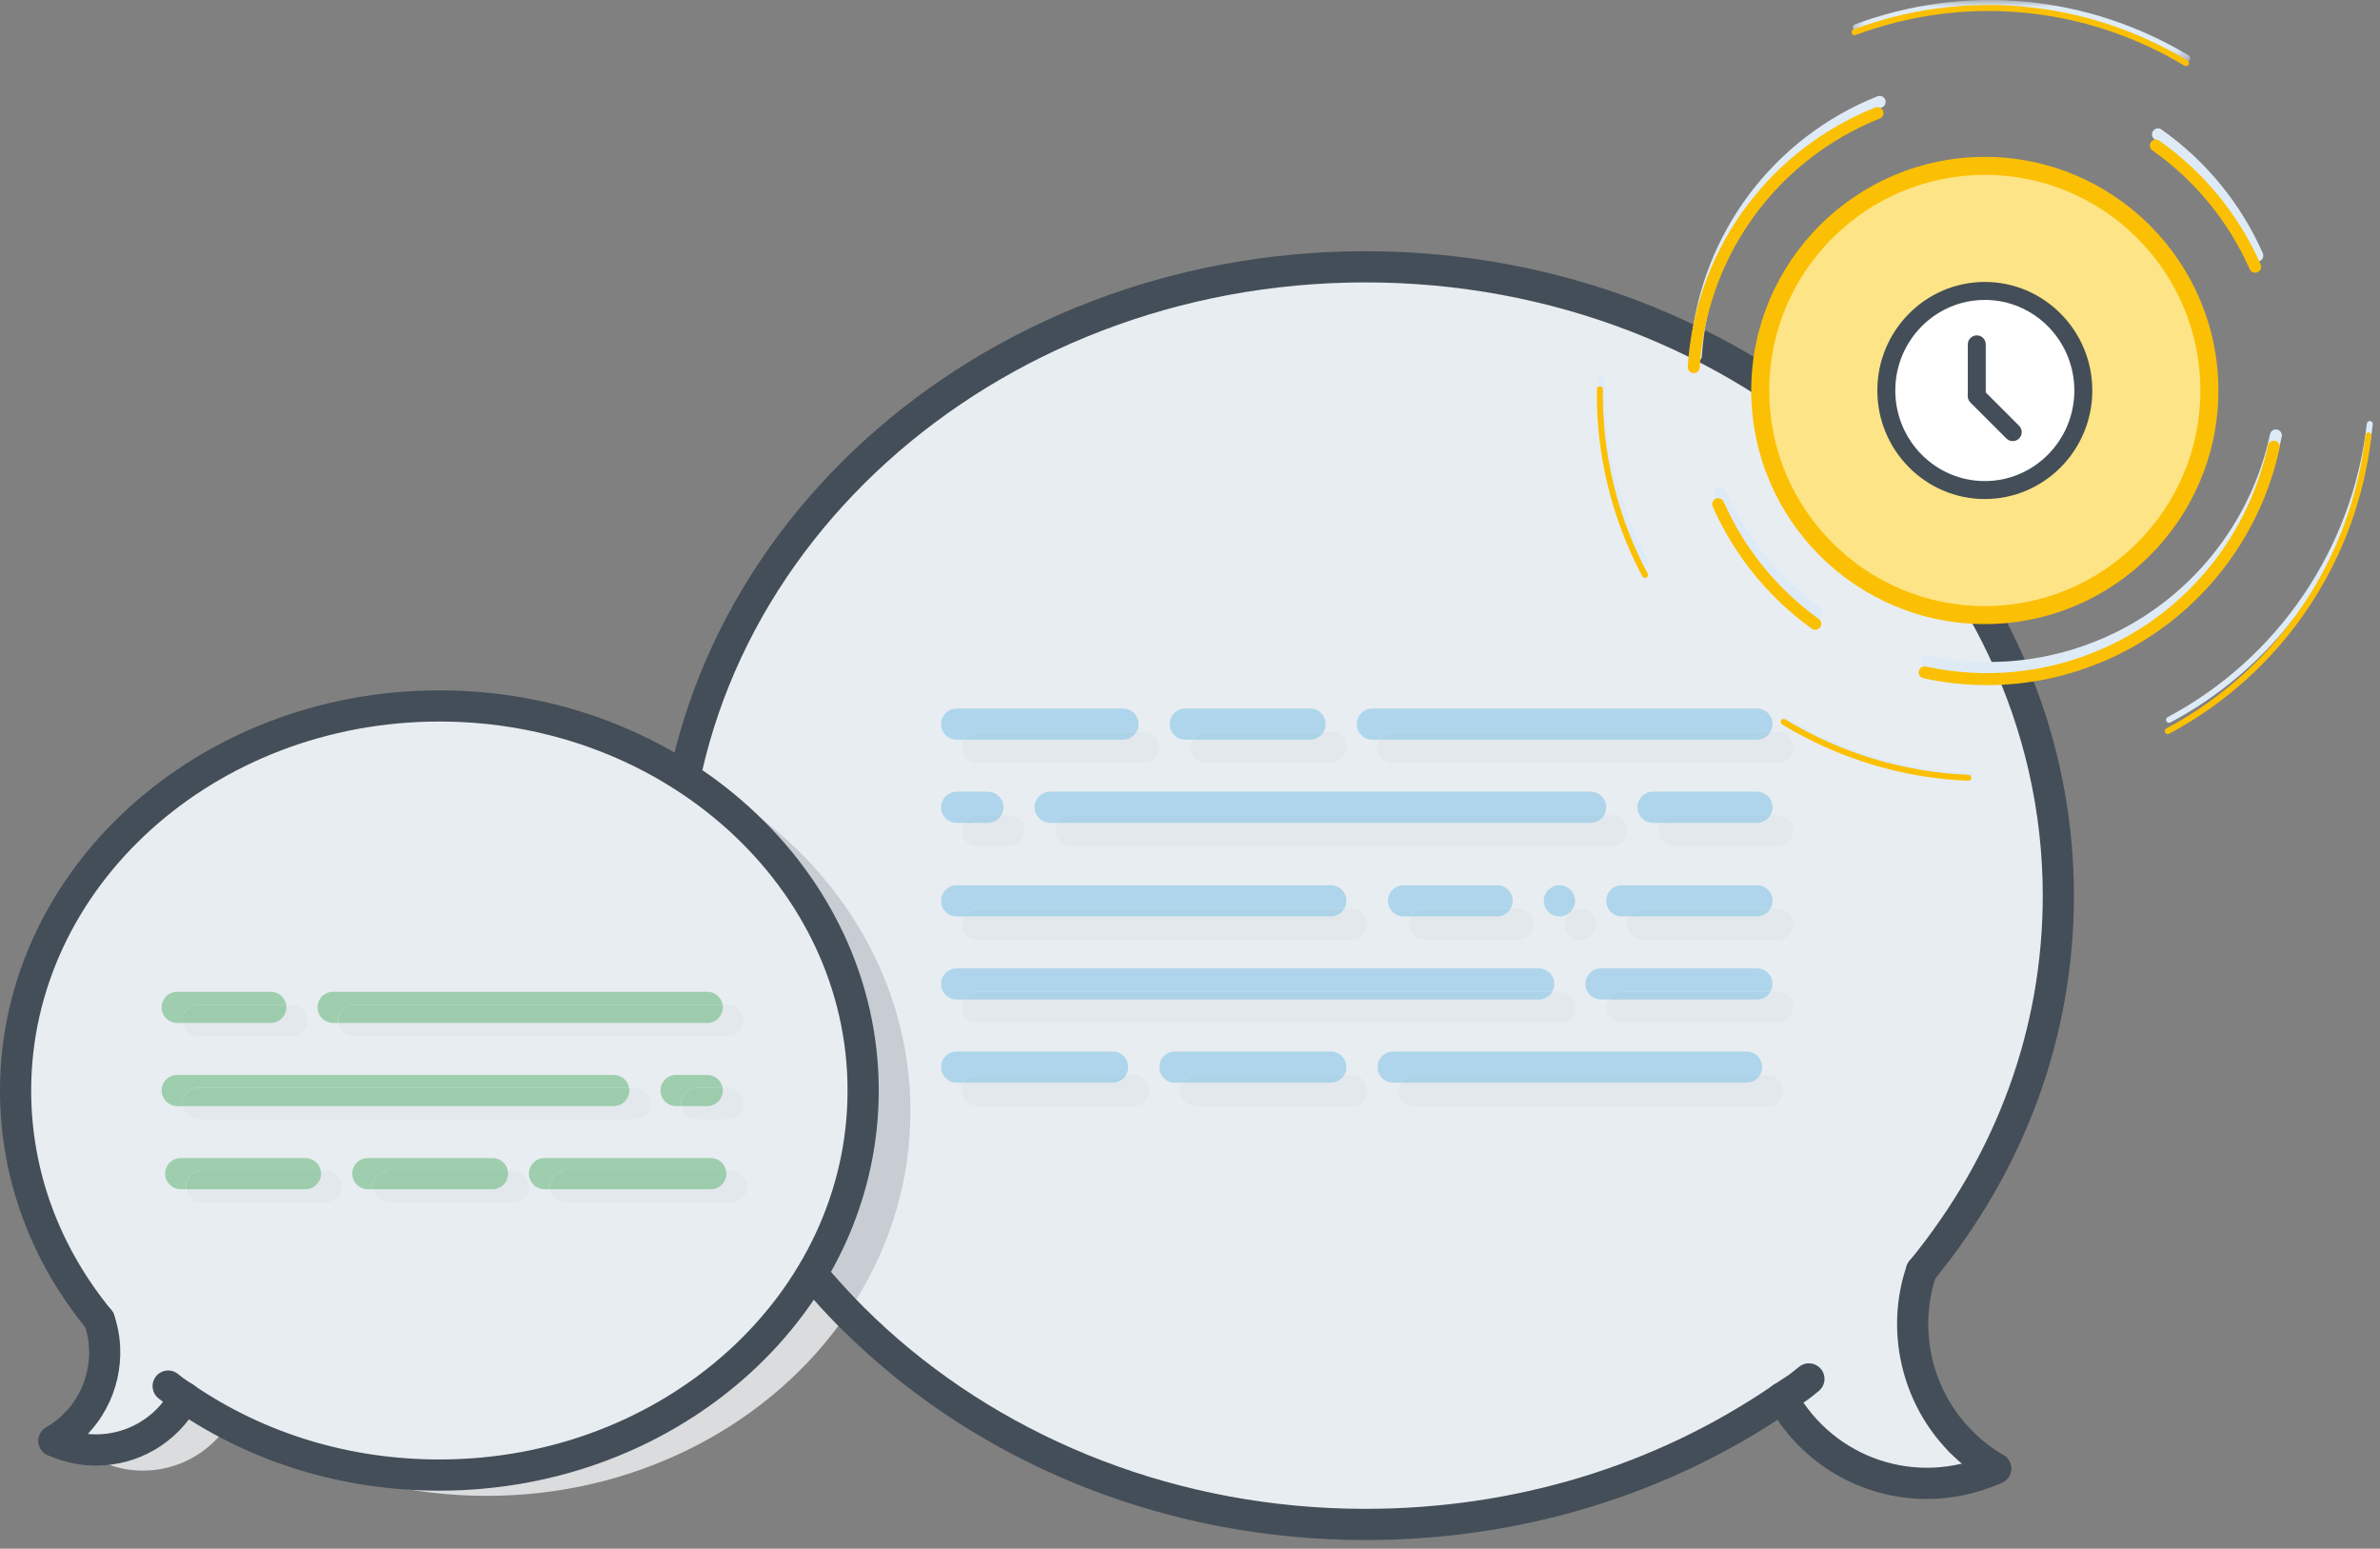 <?xml version="1.0" encoding="UTF-8"?>
<svg width="229px" height="149px" viewBox="0 0 229 149" version="1.1" xmlns="http://www.w3.org/2000/svg" xmlns:xlink="http://www.w3.org/1999/xlink">
    <rect x="0" y="0" width="229" height="149" fill="#808080" stroke="none"/>
    <!-- Generator: Sketch 40.3 (33839) - http://www.bohemiancoding.com/sketch -->
    <title>Illustration_2</title>
    <desc>Created with Sketch.</desc>
    <defs>
        <polygon id="path-1" points="32.752 0.83 0.278 0.83 0.278 6.713 32.752 6.713"></polygon>
    </defs>
    <g id="Page-1" stroke="none" stroke-width="1" fill="none" fill-rule="evenodd">
        <g id="Illustration_2" transform="translate(0, -1)">
            <g id="Page-1">
                <g id="Illustration_2">
                    <g id="Page-1">
                        <path d="M171.48,135.5 C160.32,143.14 146.44,147.67 131.38,147.67 C94.56,147.67 64.71,120.58 64.71,87.17 C64.71,53.76 94.56,26.67 131.38,26.67 C168.2,26.67 198.05,53.76 198.05,87.17 C198.05,100.7 193.15,113.19 184.88,123.27 C182.91,129.01 184.4,135.35 188.61,139.63 C189.6,140.64 190.72,141.54 192.01,142.29 C184.37,145.72 175.49,142.68 171.48,135.5" id="Fill-1" fill="#E8EDF1"></path>
                        <path d="M171.481,137 C171.002,137 170.533,136.771 170.242,136.347 C169.774,135.663 169.95,134.729 170.633,134.262 C171.193,133.879 171.507,133.68 171.741,133.531 C172.122,133.288 172.237,133.216 173.101,132.509 C173.742,131.985 174.687,132.079 175.211,132.721 C175.736,133.361 175.641,134.307 175,134.831 C174.044,135.613 173.842,135.75 173.35,136.063 C173.134,136.2 172.844,136.384 172.327,136.738 C172.068,136.915 171.773,137 171.481,137" id="Fill-3" fill="#444E58"></path>
                        <path d="M131.38,149.17 C93.791,149.17 63.21,121.356 63.21,87.17 C63.21,52.984 93.791,25.17 131.38,25.17 C168.97,25.17 199.551,52.984 199.551,87.17 C199.551,100.637 194.879,113.449 186.039,124.222 C185.515,124.861 184.568,124.956 183.929,124.43 C183.288,123.904 183.194,122.96 183.721,122.32 C192.114,112.089 196.551,99.935 196.551,87.17 C196.551,54.637 167.316,28.17 131.38,28.17 C95.446,28.17 66.21,54.637 66.21,87.17 C66.21,119.703 95.446,146.17 131.38,146.17 C145.681,146.17 159.255,142.053 170.633,134.263 C171.317,133.794 172.25,133.97 172.718,134.652 C173.187,135.336 173.012,136.269 172.328,136.737 C160.449,144.871 146.289,149.17 131.38,149.17" id="Fill-5" fill="#444E58"></path>
                        <path d="M185.393,145.22 C179.246,145.22 173.371,141.959 170.171,136.232 C169.767,135.508 170.026,134.595 170.749,134.191 C171.472,133.79 172.387,134.044 172.79,134.769 C176.484,141.38 184.485,144.026 191.397,140.922 C192.152,140.58 193.041,140.92 193.379,141.676 C193.719,142.432 193.381,143.32 192.625,143.658 C190.27,144.716 187.81,145.22 185.393,145.22" id="Fill-7" fill="#444E58"></path>
                        <path d="M192.01,143.79 C191.753,143.79 191.494,143.725 191.257,143.587 C189.916,142.808 188.665,141.829 187.539,140.68 C186.959,140.088 186.969,139.138 187.561,138.559 C188.153,137.979 189.102,137.989 189.682,138.58 C190.633,139.551 191.642,140.34 192.765,140.993 C193.481,141.409 193.724,142.328 193.308,143.044 C193.03,143.522 192.527,143.79 192.01,143.79" id="Fill-9" fill="#444E58"></path>
                        <path d="M188.61,141.13 C188.222,141.13 187.835,140.981 187.541,140.682 C182.937,136.002 181.336,128.977 183.461,122.783 C183.73,122 184.577,121.58 185.367,121.852 C186.15,122.121 186.567,122.974 186.298,123.758 C184.539,128.885 185.866,134.702 189.679,138.578 C190.26,139.169 190.253,140.118 189.662,140.699 C189.37,140.986 188.99,141.13 188.61,141.13" id="Fill-11" fill="#444E58"></path>
                        <path d="M146.051,88.42 L145.35,88.42 C145.091,88.868 144.606,89.17 144.051,89.17 L135.752,89.17 C135.624,89.391 135.551,89.647 135.551,89.92 C135.551,90.748 136.223,91.42 137.051,91.42 L146.051,91.42 C146.879,91.42 147.551,90.748 147.551,89.92 C147.551,89.092 146.879,88.42 146.051,88.42" id="Fill-13" fill="#E3E8EC"></path>
                        <path d="M152.04,88.423 C151.945,88.423 151.85,88.432 151.756,88.449 C151.656,88.468 151.566,88.499 151.476,88.528 L151.217,88.668 L150.986,88.858 C150.707,89.138 150.546,89.528 150.546,89.919 C150.546,90.119 150.587,90.308 150.666,90.499 C150.736,90.678 150.846,90.839 150.986,90.978 C151.127,91.119 151.296,91.228 151.476,91.308 C151.656,91.379 151.846,91.419 152.046,91.419 C152.246,91.419 152.446,91.379 152.626,91.308 C152.806,91.228 152.966,91.119 153.106,90.978 C153.247,90.839 153.356,90.678 153.436,90.499 C153.516,90.308 153.547,90.119 153.547,89.919 C153.547,89.818 153.537,89.728 153.516,89.629 C153.497,89.528 153.476,89.438 153.436,89.349 L153.297,89.089 L153.106,88.858 C152.832,88.576 152.439,88.423 152.04,88.423" id="Fill-15" fill="#E3E8EC"></path>
                        <path d="M171.051,88.42 L170.35,88.42 C170.091,88.868 169.606,89.17 169.051,89.17 L156.752,89.17 C156.624,89.391 156.551,89.647 156.551,89.92 C156.551,90.748 157.223,91.42 158.051,91.42 L171.051,91.42 C171.879,91.42 172.551,90.748 172.551,89.92 C172.551,89.092 171.879,88.42 171.051,88.42" id="Fill-17" fill="#E3E8EC"></path>
                        <path d="M130.051,88.42 L129.35,88.42 C129.091,88.868 128.606,89.17 128.051,89.17 L92.752,89.17 C92.624,89.391 92.551,89.647 92.551,89.92 C92.551,90.748 93.223,91.42 94.051,91.42 L130.051,91.42 C130.879,91.42 131.551,90.748 131.551,89.92 C131.551,89.092 130.879,88.42 130.051,88.42" id="Fill-19" fill="#E3E8EC"></path>
                        <path d="M171.051,96.42 L170.35,96.42 C170.091,96.868 169.606,97.17 169.051,97.17 L154.752,97.17 C154.624,97.391 154.551,97.647 154.551,97.92 C154.551,98.748 155.223,99.42 156.051,99.42 L171.051,99.42 C171.879,99.42 172.551,98.748 172.551,97.92 C172.551,97.092 171.879,96.42 171.051,96.42" id="Fill-21" fill="#E3E8EC"></path>
                        <path d="M109.05,104.42 L108.35,104.42 C108.091,104.868 107.606,105.17 107.05,105.17 L92.751,105.17 C92.624,105.391 92.55,105.647 92.55,105.92 C92.55,106.748 93.222,107.42 94.05,107.42 L109.05,107.42 C109.879,107.42 110.55,106.748 110.55,105.92 C110.55,105.092 109.879,104.42 109.05,104.42" id="Fill-23" fill="#E3E8EC"></path>
                        <path d="M130.051,104.42 L129.35,104.42 C129.091,104.868 128.606,105.17 128.051,105.17 L113.752,105.17 C113.624,105.391 113.551,105.647 113.551,105.92 C113.551,106.748 114.223,107.42 115.051,107.42 L130.051,107.42 C130.879,107.42 131.551,106.748 131.551,105.92 C131.551,105.092 130.879,104.42 130.051,104.42" id="Fill-25" fill="#E3E8EC"></path>
                        <path d="M170.051,104.42 L169.35,104.42 C169.091,104.868 168.606,105.17 168.051,105.17 L134.752,105.17 C134.624,105.391 134.551,105.647 134.551,105.92 C134.551,106.748 135.223,107.42 136.051,107.42 L170.051,107.42 C170.879,107.42 171.551,106.748 171.551,105.92 C171.551,105.092 170.879,104.42 170.051,104.42" id="Fill-27" fill="#E3E8EC"></path>
                        <path d="M150.051,96.42 L149.35,96.42 C149.091,96.868 148.606,97.17 148.051,97.17 L92.752,97.17 C92.624,97.391 92.551,97.647 92.551,97.92 C92.551,98.748 93.223,99.42 94.051,99.42 L150.051,99.42 C150.879,99.42 151.551,98.748 151.551,97.92 C151.551,97.092 150.879,96.42 150.051,96.42" id="Fill-29" fill="#E3E8EC"></path>
                        <path d="M155.051,79.42 L154.35,79.42 C154.091,79.868 153.606,80.17 153.051,80.17 L101.752,80.17 C101.624,80.39 101.551,80.646 101.551,80.92 C101.551,81.748 102.223,82.42 103.051,82.42 L155.051,82.42 C155.879,82.42 156.551,81.748 156.551,80.92 C156.551,80.092 155.879,79.42 155.051,79.42" id="Fill-31" fill="#E3E8EC"></path>
                        <path d="M171.051,79.42 L170.35,79.42 C170.09,79.868 169.606,80.17 169.051,80.17 L159.752,80.17 C159.624,80.39 159.551,80.646 159.551,80.92 C159.551,81.748 160.223,82.42 161.051,82.42 L171.051,82.42 C171.879,82.42 172.551,81.748 172.551,80.92 C172.551,80.092 171.879,79.42 171.051,79.42" id="Fill-33" fill="#E3E8EC"></path>
                        <path d="M97.051,79.42 L96.35,79.42 C96.091,79.868 95.606,80.17 95.051,80.17 L92.752,80.17 C92.624,80.39 92.551,80.646 92.551,80.92 C92.551,81.748 93.223,82.42 94.051,82.42 L97.051,82.42 C97.879,82.42 98.551,81.748 98.551,80.92 C98.551,80.092 97.879,79.42 97.051,79.42" id="Fill-35" fill="#E3E8EC"></path>
                        <path d="M171.051,71.42 L170.35,71.42 C170.091,71.868 169.606,72.17 169.051,72.17 L132.752,72.17 C132.624,72.391 132.551,72.647 132.551,72.92 C132.551,73.748 133.223,74.42 134.051,74.42 L171.051,74.42 C171.879,74.42 172.551,73.748 172.551,72.92 C172.551,72.092 171.879,71.42 171.051,71.42" id="Fill-37" fill="#E3E8EC"></path>
                        <path d="M128.051,71.42 L127.35,71.42 C127.091,71.868 126.606,72.17 126.051,72.17 L114.751,72.17 C114.624,72.391 114.551,72.647 114.551,72.92 C114.551,73.748 115.223,74.42 116.051,74.42 L128.051,74.42 C128.879,74.42 129.551,73.748 129.551,72.92 C129.551,72.092 128.879,71.42 128.051,71.42" id="Fill-39" fill="#E3E8EC"></path>
                        <path d="M110.051,71.42 L109.35,71.42 C109.091,71.868 108.606,72.17 108.051,72.17 L92.752,72.17 C92.624,72.391 92.551,72.647 92.551,72.92 C92.551,73.748 93.223,74.42 94.051,74.42 L110.051,74.42 C110.879,74.42 111.551,73.748 111.551,72.92 C111.551,72.092 110.879,71.42 110.051,71.42" id="Fill-41" fill="#E3E8EC"></path>
                        <path d="M62.272,73.666 C63.047,74.062 63.804,74.48 64.546,74.92 C64.569,74.818 64.591,74.719 64.614,74.616 C63.846,74.278 63.066,73.961 62.272,73.666 M77.3,124.876 C70.182,135.682 57.164,142.92 42.28,142.92 C36.812,142.92 31.598,141.943 26.834,140.172 C32.743,143.195 39.563,144.92 46.83,144.92 C60.926,144.92 73.348,138.429 80.67,128.563 C79.496,127.374 78.372,126.144 77.3,124.876" id="Fill-43" fill="#DADCDE"></path>
                        <path d="M67.389,75.962 C67.339,76.195 67.291,76.431 67.244,76.665 C76.861,83.434 83.05,94.023 83.05,105.92 C83.05,111.741 81.568,117.249 78.928,122.15 C80.021,123.489 81.176,124.786 82.387,126.036 C85.706,120.681 87.6,114.5 87.6,107.92 C87.6,94.292 79.481,82.382 67.389,75.962" id="Fill-45" fill="#C7CDD2"></path>
                        <path d="M64.614,74.617 C64.591,74.719 64.569,74.818 64.546,74.921 C65.472,75.47 66.372,76.052 67.244,76.666 C67.291,76.432 67.339,76.196 67.389,75.963 C66.486,75.483 65.559,75.034 64.614,74.617 M78.928,122.15 C78.426,123.082 77.883,123.991 77.3,124.877 C78.371,126.145 79.496,127.375 80.67,128.563 C81.278,127.744 81.851,126.901 82.387,126.036 C81.176,124.787 80.021,123.49 78.928,122.15" id="Fill-47" fill="#444E58"></path>
                        <path d="M17.75,135.48 C16.407,137.886 14.171,139.531 11.655,140.183 C11.088,140.724 10.457,141.214 9.751,141.63 C11.055,142.217 12.418,142.494 13.758,142.494 C17.02,142.494 20.151,140.852 21.98,138.015 C20.509,137.249 19.098,136.401 17.75,135.48" id="Fill-49" fill="#DADCDE"></path>
                        <path d="M17.75,135.48 C15.3,139.87 9.87,141.73 5.2,139.63 C5.981,139.17 6.67,138.62 7.28,138.01 C9.851,135.39 10.761,131.51 9.56,128 C4.5,121.83 1.5,114.2 1.5,105.92 C1.5,85.49 19.761,68.92 42.281,68.92 C64.8,68.92 83.05,85.49 83.05,105.92 C83.05,126.35 64.8,142.92 42.281,142.92 C33.071,142.92 24.581,140.15 17.75,135.48" id="Fill-51" fill="#E8EDF1"></path>
                        <path d="M17.749,136.981 C17.454,136.981 17.156,136.894 16.896,136.714 C16.581,136.496 16.408,136.383 16.279,136.3 C15.985,136.112 15.842,136.014 15.238,135.528 C14.594,135.007 14.493,134.064 15.014,133.417 C15.533,132.773 16.476,132.671 17.123,133.194 C17.609,133.585 17.693,133.643 17.906,133.78 C18.053,133.875 18.248,134.001 18.603,134.248 C19.285,134.719 19.455,135.654 18.983,136.334 C18.692,136.755 18.225,136.981 17.749,136.981" id="Fill-53" fill="#444E58"></path>
                        <path d="M42.28,144.42 C33.047,144.42 24.272,141.757 16.903,136.719 C16.219,136.251 16.044,135.317 16.511,134.634 C16.98,133.95 17.913,133.775 18.596,134.242 C25.465,138.938 33.654,141.42 42.28,141.42 C63.934,141.42 81.551,125.495 81.551,105.92 C81.551,86.345 63.934,70.42 42.28,70.42 C20.621,70.42 3,86.345 3,105.92 C3,113.585 5.67,120.891 10.72,127.049 C11.246,127.69 11.152,128.635 10.511,129.16 C9.87,129.684 8.926,129.592 8.4,128.951 C2.905,122.251 0,114.286 0,105.92 C0,84.691 18.967,67.42 42.28,67.42 C65.588,67.42 84.551,84.691 84.551,105.92 C84.551,127.149 65.588,144.42 42.28,144.42" id="Fill-55" fill="#444E58"></path>
                        <path d="M9.253,142.008 C7.692,142.008 6.106,141.682 4.585,140.998 C3.829,140.658 3.492,139.771 3.832,139.015 C4.172,138.259 5.063,137.923 5.815,138.262 C9.765,140.037 14.331,138.529 16.44,134.75 C16.845,134.027 17.76,133.767 18.481,134.171 C19.204,134.574 19.464,135.488 19.06,136.211 C16.999,139.905 13.214,142.008 9.253,142.008" id="Fill-57" fill="#444E58"></path>
                        <path d="M5.201,141.13 C4.687,141.13 4.187,140.866 3.908,140.392 C3.487,139.678 3.724,138.759 4.438,138.338 C5.075,137.962 5.674,137.495 6.219,136.95 C6.805,136.362 7.754,136.364 8.34,136.948 C8.927,137.533 8.927,138.484 8.342,139.069 C7.618,139.795 6.817,140.418 5.962,140.922 C5.722,141.064 5.461,141.13 5.201,141.13" id="Fill-59" fill="#444E58"></path>
                        <path d="M7.28,139.51 C6.901,139.51 6.521,139.367 6.229,139.08 C5.638,138.5 5.63,137.551 6.21,136.959 C8.384,134.742 9.143,131.416 8.141,128.486 C7.873,127.701 8.291,126.849 9.075,126.581 C9.86,126.31 10.712,126.731 10.979,127.515 C12.345,131.509 11.313,136.041 8.35,139.061 C8.057,139.36 7.669,139.51 7.28,139.51" id="Fill-61" fill="#444E58"></path>
                        <path d="M28.051,97.67 L27.53,97.67 C27.544,97.751 27.551,97.835 27.551,97.92 C27.551,98.748 26.879,99.42 26.051,99.42 L17.572,99.42 C17.691,100.129 18.308,100.67 19.051,100.67 L28.051,100.67 C28.879,100.67 29.551,99.998 29.551,99.17 C29.551,98.342 28.879,97.67 28.051,97.67" id="Fill-63" fill="#E3E8EC"></path>
                        <path d="M70.051,97.67 L69.53,97.67 C69.544,97.751 69.551,97.835 69.551,97.92 C69.551,98.748 68.879,99.42 68.051,99.42 L32.571,99.42 C32.691,100.129 33.308,100.67 34.051,100.67 L70.051,100.67 C70.879,100.67 71.551,99.998 71.551,99.17 C71.551,98.342 70.879,97.67 70.051,97.67" id="Fill-65" fill="#E3E8EC"></path>
                        <path d="M61.05,105.67 L60.531,105.67 C60.544,105.751 60.55,105.835 60.55,105.92 C60.55,106.748 59.879,107.42 59.05,107.42 L17.572,107.42 C17.691,108.129 18.308,108.67 19.05,108.67 L61.05,108.67 C61.879,108.67 62.55,107.998 62.55,107.17 C62.55,106.342 61.879,105.67 61.05,105.67" id="Fill-67" fill="#E3E8EC"></path>
                        <path d="M70.051,105.67 L69.53,105.67 C69.544,105.751 69.551,105.835 69.551,105.92 C69.551,106.748 68.879,107.42 68.051,107.42 L65.572,107.42 C65.691,108.129 66.308,108.67 67.051,108.67 L70.051,108.67 C70.879,108.67 71.551,107.998 71.551,107.17 C71.551,106.342 70.879,105.67 70.051,105.67" id="Fill-69" fill="#E3E8EC"></path>
                        <path d="M31.391,113.67 L30.87,113.67 C30.884,113.751 30.891,113.835 30.891,113.92 C30.891,114.748 30.219,115.42 29.391,115.42 L17.912,115.42 C18.031,116.129 18.648,116.67 19.391,116.67 L31.391,116.67 C32.219,116.67 32.891,115.998 32.891,115.17 C32.891,114.342 32.219,113.67 31.391,113.67" id="Fill-71" fill="#E3E8EC"></path>
                        <path d="M49.391,113.67 L48.87,113.67 C48.884,113.751 48.891,113.835 48.891,113.92 C48.891,114.748 48.219,115.42 47.391,115.42 L35.912,115.42 C36.031,116.129 36.648,116.67 37.391,116.67 L49.391,116.67 C50.219,116.67 50.891,115.998 50.891,115.17 C50.891,114.342 50.219,113.67 49.391,113.67" id="Fill-73" fill="#E3E8EC"></path>
                        <path d="M70.391,113.67 L69.87,113.67 C69.884,113.751 69.891,113.835 69.891,113.92 C69.891,114.748 69.219,115.42 68.391,115.42 L52.912,115.42 C53.031,116.129 53.648,116.67 54.391,116.67 L70.391,116.67 C71.219,116.67 71.891,115.998 71.891,115.17 C71.891,114.342 71.219,113.67 70.391,113.67" id="Fill-75" fill="#E3E8EC"></path>
                        <path d="M144.051,86.17 L135.051,86.17 C134.223,86.17 133.551,86.842 133.551,87.67 C133.551,88.498 134.223,89.17 135.051,89.17 L135.752,89.17 C136.011,88.722 136.496,88.42 137.051,88.42 L145.35,88.42 C145.478,88.2 145.551,87.943 145.551,87.67 C145.551,86.842 144.879,86.17 144.051,86.17" id="Fill-77" fill="#AED5EB"></path>
                        <path d="M145.35,88.42 L137.051,88.42 C136.496,88.42 136.011,88.722 135.751,89.17 L144.051,89.17 C144.606,89.17 145.09,88.868 145.35,88.42" id="Fill-79" fill="#ACD3E8"></path>
                        <path d="M150.052,86.169 C149.955,86.169 149.857,86.179 149.757,86.199 L149.477,86.278 L149.217,86.419 L148.986,86.608 C148.707,86.889 148.547,87.278 148.547,87.669 C148.547,87.869 148.587,88.059 148.667,88.249 C148.736,88.429 148.847,88.589 148.986,88.728 C149.127,88.869 149.297,88.978 149.477,89.059 C149.657,89.129 149.857,89.169 150.057,89.169 C150.247,89.169 150.446,89.129 150.627,89.059 C150.807,88.978 150.967,88.869 151.107,88.728 C151.247,88.589 151.357,88.429 151.437,88.249 C151.517,88.059 151.557,87.869 151.557,87.669 C151.557,87.278 151.387,86.889 151.107,86.608 L150.887,86.419 L150.627,86.278 L150.347,86.199 C150.247,86.179 150.149,86.169 150.052,86.169" id="Fill-81" fill="#AED5EB"></path>
                        <path d="M169.051,86.17 L156.051,86.17 C155.223,86.17 154.551,86.842 154.551,87.67 C154.551,88.498 155.223,89.17 156.051,89.17 L156.752,89.17 C157.011,88.722 157.496,88.42 158.051,88.42 L170.35,88.42 C170.478,88.2 170.551,87.943 170.551,87.67 C170.551,86.842 169.879,86.17 169.051,86.17" id="Fill-83" fill="#AED5EB"></path>
                        <path d="M170.35,88.42 L158.051,88.42 C157.496,88.42 157.011,88.722 156.752,89.17 L169.051,89.17 C169.606,89.17 170.091,88.868 170.35,88.42" id="Fill-85" fill="#ACD3E8"></path>
                        <path d="M128.051,86.17 L92.051,86.17 C91.223,86.17 90.551,86.842 90.551,87.67 C90.551,88.498 91.223,89.17 92.051,89.17 L92.751,89.17 C93.011,88.722 93.496,88.42 94.051,88.42 L129.35,88.42 C129.478,88.2 129.551,87.943 129.551,87.67 C129.551,86.842 128.879,86.17 128.051,86.17" id="Fill-87" fill="#AED5EB"></path>
                        <path d="M129.35,88.42 L94.051,88.42 C93.496,88.42 93.011,88.722 92.752,89.17 L128.051,89.17 C128.606,89.17 129.09,88.868 129.35,88.42" id="Fill-89" fill="#ACD3E8"></path>
                        <path d="M169.051,94.17 L154.051,94.17 C153.223,94.17 152.551,94.842 152.551,95.67 C152.551,96.498 153.223,97.17 154.051,97.17 L154.752,97.17 C155.011,96.722 155.496,96.42 156.051,96.42 L170.35,96.42 C170.478,96.2 170.551,95.943 170.551,95.67 C170.551,94.842 169.879,94.17 169.051,94.17" id="Fill-91" fill="#AED5EB"></path>
                        <path d="M170.35,96.42 L156.051,96.42 C155.496,96.42 155.011,96.722 154.752,97.17 L169.051,97.17 C169.606,97.17 170.091,96.868 170.35,96.42" id="Fill-93" fill="#ACD3E8"></path>
                        <path d="M107.051,102.17 L92.051,102.17 C91.223,102.17 90.551,102.842 90.551,103.67 C90.551,104.498 91.223,105.17 92.051,105.17 L92.752,105.17 C93.011,104.722 93.496,104.42 94.051,104.42 L108.35,104.42 C108.478,104.199 108.551,103.943 108.551,103.67 C108.551,102.842 107.879,102.17 107.051,102.17" id="Fill-95" fill="#AED5EB"></path>
                        <path d="M108.35,104.42 L94.051,104.42 C93.496,104.42 93.011,104.722 92.752,105.17 L107.051,105.17 C107.606,105.17 108.09,104.868 108.35,104.42" id="Fill-97" fill="#ACD3E8"></path>
                        <path d="M128.051,102.17 L113.051,102.17 C112.223,102.17 111.551,102.842 111.551,103.67 C111.551,104.498 112.223,105.17 113.051,105.17 L113.752,105.17 C114.011,104.722 114.496,104.42 115.051,104.42 L129.35,104.42 C129.478,104.199 129.551,103.943 129.551,103.67 C129.551,102.842 128.879,102.17 128.051,102.17" id="Fill-99" fill="#AED5EB"></path>
                        <path d="M129.35,104.42 L115.051,104.42 C114.496,104.42 114.011,104.722 113.752,105.17 L128.051,105.17 C128.606,105.17 129.09,104.868 129.35,104.42" id="Fill-101" fill="#ACD3E8"></path>
                        <path d="M168.051,102.17 L134.051,102.17 C133.223,102.17 132.551,102.842 132.551,103.67 C132.551,104.498 133.223,105.17 134.051,105.17 L134.752,105.17 C135.011,104.722 135.496,104.42 136.051,104.42 L169.35,104.42 C169.478,104.199 169.551,103.943 169.551,103.67 C169.551,102.842 168.879,102.17 168.051,102.17" id="Fill-103" fill="#AED5EB"></path>
                        <path d="M169.35,104.42 L136.051,104.42 C135.496,104.42 135.011,104.722 134.752,105.17 L168.051,105.17 C168.606,105.17 169.09,104.868 169.35,104.42" id="Fill-105" fill="#ACD3E8"></path>
                        <path d="M148.051,94.17 L92.051,94.17 C91.223,94.17 90.551,94.842 90.551,95.67 C90.551,96.498 91.223,97.17 92.051,97.17 L92.752,97.17 C93.012,96.722 93.496,96.42 94.051,96.42 L149.35,96.42 C149.478,96.2 149.551,95.943 149.551,95.67 C149.551,94.842 148.879,94.17 148.051,94.17" id="Fill-107" fill="#AED5EB"></path>
                        <path d="M149.35,96.42 L94.051,96.42 C93.496,96.42 93.011,96.722 92.752,97.17 L148.051,97.17 C148.606,97.17 149.09,96.868 149.35,96.42" id="Fill-109" fill="#ACD3E8"></path>
                        <path d="M153.051,77.17 L101.051,77.17 C100.223,77.17 99.551,77.842 99.551,78.67 C99.551,79.498 100.223,80.17 101.051,80.17 L101.752,80.17 C102.012,79.722 102.496,79.42 103.051,79.42 L154.35,79.42 C154.478,79.2 154.551,78.943 154.551,78.67 C154.551,77.842 153.879,77.17 153.051,77.17" id="Fill-111" fill="#AED5EB"></path>
                        <path d="M154.35,79.42 L103.051,79.42 C102.496,79.42 102.011,79.722 101.752,80.17 L153.051,80.17 C153.606,80.17 154.09,79.868 154.35,79.42" id="Fill-113" fill="#ACD3E8"></path>
                        <path d="M169.051,77.17 L159.051,77.17 C158.223,77.17 157.551,77.842 157.551,78.67 C157.551,79.498 158.223,80.17 159.051,80.17 L159.752,80.17 C160.011,79.722 160.496,79.42 161.051,79.42 L170.35,79.42 C170.478,79.2 170.551,78.943 170.551,78.67 C170.551,77.842 169.879,77.17 169.051,77.17" id="Fill-115" fill="#AED5EB"></path>
                        <path d="M170.35,79.42 L161.051,79.42 C160.496,79.42 160.011,79.722 159.752,80.17 L169.051,80.17 C169.606,80.17 170.09,79.868 170.35,79.42" id="Fill-117" fill="#ACD3E8"></path>
                        <path d="M95.051,77.17 L92.051,77.17 C91.223,77.17 90.551,77.842 90.551,78.67 C90.551,79.498 91.223,80.17 92.051,80.17 L92.752,80.17 C93.012,79.722 93.496,79.42 94.051,79.42 L96.35,79.42 C96.478,79.2 96.551,78.943 96.551,78.67 C96.551,77.842 95.879,77.17 95.051,77.17" id="Fill-119" fill="#AED5EB"></path>
                        <path d="M96.35,79.42 L94.051,79.42 C93.496,79.42 93.011,79.722 92.752,80.17 L95.051,80.17 C95.606,80.17 96.091,79.868 96.35,79.42" id="Fill-121" fill="#ACD3E8"></path>
                        <path d="M169.051,69.17 L132.051,69.17 C131.223,69.17 130.551,69.842 130.551,70.67 C130.551,71.498 131.223,72.17 132.051,72.17 L132.752,72.17 C133.011,71.722 133.496,71.42 134.051,71.42 L170.35,71.42 C170.478,71.199 170.551,70.943 170.551,70.67 C170.551,69.842 169.879,69.17 169.051,69.17" id="Fill-123" fill="#AED5EB"></path>
                        <path d="M170.35,71.42 L134.051,71.42 C133.496,71.42 133.011,71.722 132.752,72.17 L169.051,72.17 C169.606,72.17 170.091,71.868 170.35,71.42" id="Fill-125" fill="#ACD3E8"></path>
                        <path d="M126.051,69.17 L114.051,69.17 C113.223,69.17 112.551,69.842 112.551,70.67 C112.551,71.498 113.223,72.17 114.051,72.17 L114.752,72.17 C115.011,71.722 115.496,71.42 116.051,71.42 L127.35,71.42 C127.478,71.199 127.551,70.943 127.551,70.67 C127.551,69.842 126.879,69.17 126.051,69.17" id="Fill-127" fill="#AED5EB"></path>
                        <path d="M127.35,71.42 L116.051,71.42 C115.496,71.42 115.011,71.722 114.751,72.17 L126.051,72.17 C126.606,72.17 127.09,71.868 127.35,71.42" id="Fill-129" fill="#ACD3E8"></path>
                        <path d="M108.051,69.17 L92.051,69.17 C91.223,69.17 90.551,69.842 90.551,70.67 C90.551,71.498 91.223,72.17 92.051,72.17 L92.752,72.17 C93.011,71.722 93.496,71.42 94.051,71.42 L109.35,71.42 C109.478,71.199 109.551,70.943 109.551,70.67 C109.551,69.842 108.879,69.17 108.051,69.17" id="Fill-131" fill="#AED5EB"></path>
                        <path d="M109.35,71.42 L94.051,71.42 C93.496,71.42 93.011,71.722 92.752,72.17 L108.051,72.17 C108.606,72.17 109.091,71.868 109.35,71.42" id="Fill-133" fill="#ACD3E8"></path>
                        <path d="M26.051,96.42 L17.051,96.42 C16.223,96.42 15.551,97.092 15.551,97.92 C15.551,98.748 16.223,99.42 17.051,99.42 L17.572,99.42 C17.558,99.339 17.551,99.255 17.551,99.17 C17.551,98.342 18.223,97.67 19.051,97.67 L27.53,97.67 C27.411,96.961 26.794,96.42 26.051,96.42" id="Fill-135" fill="#9ECEAE"></path>
                        <path d="M27.53,97.67 L19.051,97.67 C18.223,97.67 17.551,98.342 17.551,99.17 C17.551,99.255 17.558,99.338 17.572,99.42 L26.051,99.42 C26.879,99.42 27.551,98.748 27.551,97.92 C27.551,97.835 27.544,97.751 27.53,97.67" id="Fill-137" fill="#9CCCAC"></path>
                        <path d="M68.051,96.42 L32.051,96.42 C31.223,96.42 30.551,97.092 30.551,97.92 C30.551,98.748 31.223,99.42 32.051,99.42 L32.572,99.42 C32.558,99.339 32.551,99.255 32.551,99.17 C32.551,98.342 33.223,97.67 34.051,97.67 L69.53,97.67 C69.411,96.961 68.794,96.42 68.051,96.42" id="Fill-139" fill="#9ECEAE"></path>
                        <path d="M69.53,97.67 L34.051,97.67 C33.223,97.67 32.551,98.342 32.551,99.17 C32.551,99.255 32.558,99.338 32.571,99.42 L68.051,99.42 C68.879,99.42 69.551,98.748 69.551,97.92 C69.551,97.835 69.544,97.751 69.53,97.67" id="Fill-141" fill="#9CCCAC"></path>
                        <path d="M59.051,104.42 L17.051,104.42 C16.223,104.42 15.551,105.092 15.551,105.92 C15.551,106.748 16.223,107.42 17.051,107.42 L17.572,107.42 C17.558,107.339 17.551,107.255 17.551,107.17 C17.551,106.342 18.223,105.67 19.051,105.67 L60.53,105.67 C60.411,104.961 59.794,104.42 59.051,104.42" id="Fill-143" fill="#9ECEAE"></path>
                        <path d="M60.53,105.67 L19.051,105.67 C18.222,105.67 17.551,106.342 17.551,107.17 C17.551,107.255 17.558,107.339 17.572,107.42 L59.051,107.42 C59.879,107.42 60.551,106.748 60.551,105.92 C60.551,105.835 60.544,105.751 60.53,105.67" id="Fill-145" fill="#9CCCAC"></path>
                        <path d="M68.051,104.42 L65.051,104.42 C64.223,104.42 63.551,105.092 63.551,105.92 C63.551,106.748 64.223,107.42 65.051,107.42 L65.572,107.42 C65.558,107.339 65.551,107.255 65.551,107.17 C65.551,106.342 66.223,105.67 67.051,105.67 L69.53,105.67 C69.411,104.961 68.794,104.42 68.051,104.42" id="Fill-147" fill="#9ECEAE"></path>
                        <path d="M69.53,105.67 L67.051,105.67 C66.222,105.67 65.551,106.342 65.551,107.17 C65.551,107.255 65.558,107.339 65.572,107.42 L68.051,107.42 C68.879,107.42 69.551,106.748 69.551,105.92 C69.551,105.835 69.544,105.751 69.53,105.67" id="Fill-149" fill="#9CCCAC"></path>
                        <path d="M29.39,112.42 L17.39,112.42 C16.562,112.42 15.89,113.092 15.89,113.92 C15.89,114.748 16.562,115.42 17.39,115.42 L17.912,115.42 C17.898,115.339 17.89,115.255 17.89,115.17 C17.89,114.342 18.562,113.67 19.39,113.67 L30.869,113.67 C30.75,112.961 30.134,112.42 29.39,112.42" id="Fill-151" fill="#9ECEAE"></path>
                        <path d="M30.87,113.67 L19.391,113.67 C18.563,113.67 17.891,114.342 17.891,115.17 C17.891,115.255 17.898,115.339 17.912,115.42 L29.391,115.42 C30.219,115.42 30.891,114.748 30.891,113.92 C30.891,113.835 30.884,113.751 30.87,113.67" id="Fill-153" fill="#9CCCAC"></path>
                        <path d="M47.391,112.42 L35.391,112.42 C34.562,112.42 33.891,113.092 33.891,113.92 C33.891,114.748 34.562,115.42 35.391,115.42 L35.911,115.42 C35.898,115.339 35.891,115.255 35.891,115.17 C35.891,114.342 36.562,113.67 37.391,113.67 L48.87,113.67 C48.751,112.961 48.133,112.42 47.391,112.42" id="Fill-155" fill="#9ECEAE"></path>
                        <path d="M48.87,113.67 L37.391,113.67 C36.563,113.67 35.891,114.342 35.891,115.17 C35.891,115.255 35.898,115.339 35.912,115.42 L47.391,115.42 C48.219,115.42 48.891,114.748 48.891,113.92 C48.891,113.835 48.884,113.751 48.87,113.67" id="Fill-157" fill="#9CCCAC"></path>
                        <path d="M68.391,112.42 L52.391,112.42 C51.563,112.42 50.891,113.092 50.891,113.92 C50.891,114.748 51.563,115.42 52.391,115.42 L52.912,115.42 C52.898,115.339 52.891,115.255 52.891,115.17 C52.891,114.342 53.563,113.67 54.391,113.67 L69.87,113.67 C69.751,112.961 69.134,112.42 68.391,112.42" id="Fill-159" fill="#9ECEAE"></path>
                        <path d="M69.87,113.67 L54.391,113.67 C53.563,113.67 52.891,114.342 52.891,115.17 C52.891,115.255 52.898,115.339 52.911,115.42 L68.391,115.42 C69.219,115.42 69.891,114.748 69.891,113.92 C69.891,113.835 69.884,113.751 69.87,113.67" id="Fill-161" fill="#9CCCAC"></path>
                        <path d="M169.366,38.57 C169.366,26.635 179.041,16.96 190.976,16.96 C202.911,16.96 212.586,26.635 212.586,38.57 C212.586,50.505 202.911,60.18 190.976,60.18 C179.041,60.18 169.366,50.505 169.366,38.57" id="Fill-163" fill="#E8EDF1"></path>
                        <path d="M169.366,38.57 C169.366,26.635 179.041,16.96 190.976,16.96 C202.911,16.96 212.586,26.635 212.586,38.57 C212.586,50.505 202.911,60.18 190.976,60.18 C179.041,60.18 169.366,50.505 169.366,38.57" id="Fill-165" fill="#FDE486"></path>
                        <path d="M190.976,17.824 C179.537,17.824 170.23,27.13 170.23,38.57 C170.23,50.009 179.537,59.315 190.976,59.315 C202.415,59.315 211.721,50.009 211.721,38.57 C211.721,27.13 202.415,17.824 190.976,17.824 M190.976,61.044 C178.583,61.044 168.502,50.962 168.502,38.57 C168.502,26.177 178.583,16.095 190.976,16.095 C203.368,16.095 213.45,26.177 213.45,38.57 C213.45,50.962 203.368,61.044 190.976,61.044" id="Fill-167" fill="#FBC003"></path>
                        <path d="M174.872,60.52 C174.756,60.52 174.638,60.485 174.537,60.412 C170.374,57.424 167.077,53.363 165.001,48.667 C164.873,48.376 165.005,48.035 165.296,47.906 C165.589,47.779 165.927,47.91 166.056,48.201 C168.048,52.709 171.214,56.608 175.209,59.476 C175.467,59.661 175.527,60.021 175.341,60.28 C175.228,60.437 175.052,60.52 174.872,60.52" id="Fill-169" fill="#DEEBF7"></path>
                        <path d="M163.175,35.822 L163.138,35.821 C162.821,35.801 162.579,35.527 162.599,35.209 C163.286,24.424 169.842,15.015 179.71,10.653 C179.977,10.536 180.246,10.427 180.514,10.32 L180.644,10.268 C180.941,10.15 181.275,10.293 181.393,10.588 C181.512,10.883 181.368,11.219 181.074,11.337 L180.942,11.39 C180.687,11.492 180.431,11.595 180.176,11.707 C170.702,15.895 164.409,24.928 163.75,35.282 C163.73,35.587 163.477,35.822 163.175,35.822" id="Fill-171" fill="#DEEBF7"></path>
                        <path d="M191.407,65.843 C189.365,65.843 187.312,65.624 185.277,65.182 C184.966,65.114 184.768,64.808 184.836,64.496 C184.903,64.185 185.211,63.989 185.521,64.055 C191.272,65.304 197.161,64.703 202.55,62.321 C210.635,58.747 216.568,51.441 218.421,42.777 C218.486,42.465 218.794,42.266 219.104,42.334 C219.416,42.4 219.614,42.706 219.547,43.017 C217.618,52.042 211.438,59.653 203.016,63.376 C199.31,65.014 195.377,65.843 191.407,65.843" id="Fill-173" fill="#DEEBF7"></path>
                        <path d="M217.197,26.171 C216.975,26.171 216.765,26.043 216.669,25.828 C214.638,21.231 211.4,17.279 207.307,14.399 C207.046,14.216 206.983,13.857 207.167,13.597 C207.35,13.336 207.71,13.273 207.969,13.457 C212.234,16.457 215.607,20.574 217.724,25.362 C217.852,25.653 217.72,25.993 217.429,26.122 L217.197,26.171 L217.197,26.171 Z" id="Fill-175" fill="#DEEBF7"></path>
                        <path d="M174.666,61.595 C174.55,61.595 174.432,61.56 174.331,61.487 C170.169,58.5 166.871,54.439 164.795,49.742 C164.666,49.451 164.798,49.11 165.089,48.981 C165.383,48.854 165.72,48.985 165.849,49.276 C167.843,53.785 171.008,57.684 175.003,60.551 C175.261,60.736 175.321,61.096 175.135,61.355 C175.022,61.512 174.846,61.595 174.666,61.595" id="Fill-177" fill="#FBC003"></path>
                        <path d="M162.968,36.896 L162.931,36.895 C162.614,36.875 162.372,36.601 162.392,36.283 C163.078,25.499 169.635,16.09 179.503,11.727 C179.773,11.608 180.044,11.499 180.315,11.391 L180.437,11.342 C180.732,11.224 181.068,11.367 181.187,11.662 C181.305,11.958 181.161,12.293 180.866,12.412 L180.743,12.461 C180.484,12.565 180.226,12.668 179.969,12.781 C170.495,16.969 164.201,26.003 163.543,36.356 C163.523,36.661 163.27,36.896 162.968,36.896" id="Fill-179" fill="#FBC003"></path>
                        <path d="M191.2,66.917 C189.157,66.917 187.105,66.698 185.069,66.256 C184.758,66.188 184.561,65.882 184.628,65.57 C184.696,65.259 185.005,65.062 185.314,65.129 C191.065,66.378 196.954,65.777 202.343,63.395 C210.427,59.822 216.36,52.515 218.214,43.851 C218.279,43.539 218.587,43.339 218.897,43.408 C219.209,43.474 219.407,43.78 219.34,44.091 C217.411,53.116 211.23,60.727 202.809,64.45 C199.103,66.088 195.169,66.917 191.2,66.917" id="Fill-181" fill="#FBC003"></path>
                        <path d="M216.991,27.245 C216.769,27.245 216.559,27.117 216.463,26.902 C214.432,22.305 211.193,18.353 207.1,15.473 C206.84,15.29 206.777,14.931 206.961,14.671 C207.144,14.41 207.503,14.346 207.763,14.531 C212.028,17.531 215.401,21.648 217.518,26.436 C217.646,26.727 217.514,27.067 217.223,27.196 L216.991,27.245 L216.991,27.245 Z" id="Fill-183" fill="#FBC003"></path>
                        <path d="M208.703,70.541 C208.6,70.541 208.5,70.487 208.449,70.388 C208.374,70.249 208.427,70.073 208.567,69.999 C219.207,64.325 226.371,53.769 227.731,41.764 C227.749,41.605 227.895,41.49 228.05,41.51 C228.208,41.528 228.322,41.67 228.304,41.828 C226.922,54.023 219.646,64.743 208.839,70.507 L208.703,70.541 L208.703,70.541 Z" id="Fill-185" fill="#DEEBF7"></path>
                        <path d="M189.518,75.934 L189.506,75.934 C183.188,75.676 176.994,73.801 171.596,70.512 C171.46,70.429 171.417,70.252 171.5,70.116 C171.583,69.979 171.761,69.937 171.895,70.02 C177.212,73.259 183.309,75.105 189.53,75.358 C189.689,75.364 189.811,75.498 189.805,75.658 C189.798,75.812 189.672,75.934 189.518,75.934" id="Fill-187" fill="#DEEBF7"></path>
                        <g id="Group-191" transform="translate(178, 0.17)">
                            <g id="Fill-189-Clipped">
                                <mask id="mask-2" fill="white">
                                    <use xlink:href="#path-1"></use>
                                </mask>
                                <g id="path-1"></g>
                                <path d="M32.464,6.713 L32.315,6.672 C22.688,0.888 11.153,-0.188 0.668,3.722 C0.517,3.779 0.352,3.702 0.297,3.553 C0.241,3.404 0.317,3.238 0.466,3.182 C11.117,-0.788 22.833,0.303 32.613,6.178 C32.749,6.26 32.793,6.437 32.711,6.573 C32.657,6.663 32.561,6.713 32.464,6.713" id="Fill-189" fill="#DEEBF7" mask="url(#mask-2)"></path>
                            </g>
                        </g>
                        <path d="M158.407,55.519 C158.304,55.519 158.204,55.464 158.153,55.367 C155.202,49.833 153.689,43.609 153.777,37.365 C153.779,37.206 153.902,37.075 154.069,37.081 C154.228,37.084 154.355,37.214 154.353,37.373 C154.266,43.52 155.756,49.648 158.661,55.095 C158.736,55.236 158.683,55.41 158.543,55.485 L158.407,55.519 L158.407,55.519 Z" id="Fill-192" fill="#DEEBF7"></path>
                        <path d="M208.576,71.628 C208.473,71.628 208.373,71.573 208.322,71.475 C208.247,71.335 208.3,71.16 208.44,71.086 C219.081,65.411 226.244,54.856 227.603,42.85 C227.621,42.692 227.766,42.582 227.923,42.596 C228.081,42.614 228.194,42.757 228.176,42.915 C226.795,55.109 219.519,65.83 208.712,71.594 L208.576,71.628 L208.576,71.628 Z" id="Fill-194" fill="#FBC003"></path>
                        <path d="M189.391,76.121 L189.379,76.121 C183.061,75.863 176.868,73.988 171.469,70.699 C171.333,70.616 171.29,70.439 171.373,70.303 C171.455,70.166 171.634,70.124 171.769,70.207 C177.084,73.446 183.182,75.292 189.403,75.545 C189.561,75.551 189.685,75.685 189.679,75.845 C189.672,75.999 189.545,76.121 189.391,76.121" id="Fill-196" fill="#FBC003"></path>
                        <path d="M210.337,7.364 L210.188,7.323 C200.561,1.54 189.025,0.464 178.541,4.373 C178.39,4.429 178.225,4.352 178.17,4.204 C178.114,4.054 178.19,3.888 178.339,3.833 C188.989,-0.137 200.707,0.954 210.486,6.829 C210.622,6.911 210.666,7.088 210.584,7.224 C210.53,7.314 210.434,7.364 210.337,7.364" id="Fill-198" fill="#FBC003"></path>
                        <path d="M158.28,56.605 C158.177,56.605 158.077,56.55 158.026,56.452 C155.074,50.919 153.561,44.694 153.649,38.451 C153.651,38.293 153.782,38.185 153.941,38.167 C154.1,38.17 154.228,38.3 154.225,38.459 C154.139,44.605 155.629,50.733 158.534,56.181 C158.609,56.322 158.556,56.496 158.416,56.571 L158.28,56.605 L158.28,56.605 Z" id="Fill-200" fill="#FBC003"></path>
                        <path d="M200.454,38.57 C200.454,43.86 196.21,48.149 190.976,48.149 C185.741,48.149 181.498,43.86 181.498,38.57 C181.498,33.28 185.741,28.991 190.976,28.991 C196.21,28.991 200.454,33.28 200.454,38.57" id="Fill-202" fill="#FFFFFF"></path>
                        <path d="M190.976,29.856 C186.226,29.856 182.362,33.766 182.362,38.57 C182.362,43.375 186.226,47.285 190.976,47.285 C195.726,47.285 199.59,43.375 199.59,38.57 C199.59,33.766 195.726,29.856 190.976,29.856 M190.976,49.013 C185.273,49.013 180.634,44.329 180.634,38.57 C180.634,32.812 185.273,28.127 190.976,28.127 C196.679,28.127 201.319,32.812 201.319,38.57 C201.319,44.329 196.679,49.013 190.976,49.013" id="Fill-204" fill="#444E58"></path>
                        <path d="M190.204,39.885 C189.727,39.885 189.34,39.498 189.34,39.021 L189.34,34.131 C189.34,33.654 189.727,33.266 190.204,33.266 C190.681,33.266 191.068,33.654 191.068,34.131 L191.068,39.021 C191.068,39.498 190.681,39.885 190.204,39.885" id="Fill-206" fill="#444E58"></path>
                        <path d="M193.662,43.441 C193.441,43.441 193.22,43.357 193.051,43.188 L189.593,39.73 C189.256,39.393 189.256,38.846 189.593,38.508 C189.931,38.17 190.478,38.17 190.816,38.508 L194.273,41.965 C194.611,42.303 194.611,42.85 194.273,43.188 C194.104,43.357 193.883,43.441 193.662,43.441" id="Fill-208" fill="#444E58"></path>
                    </g>
                </g>
            </g>
        </g>
    </g>
</svg>